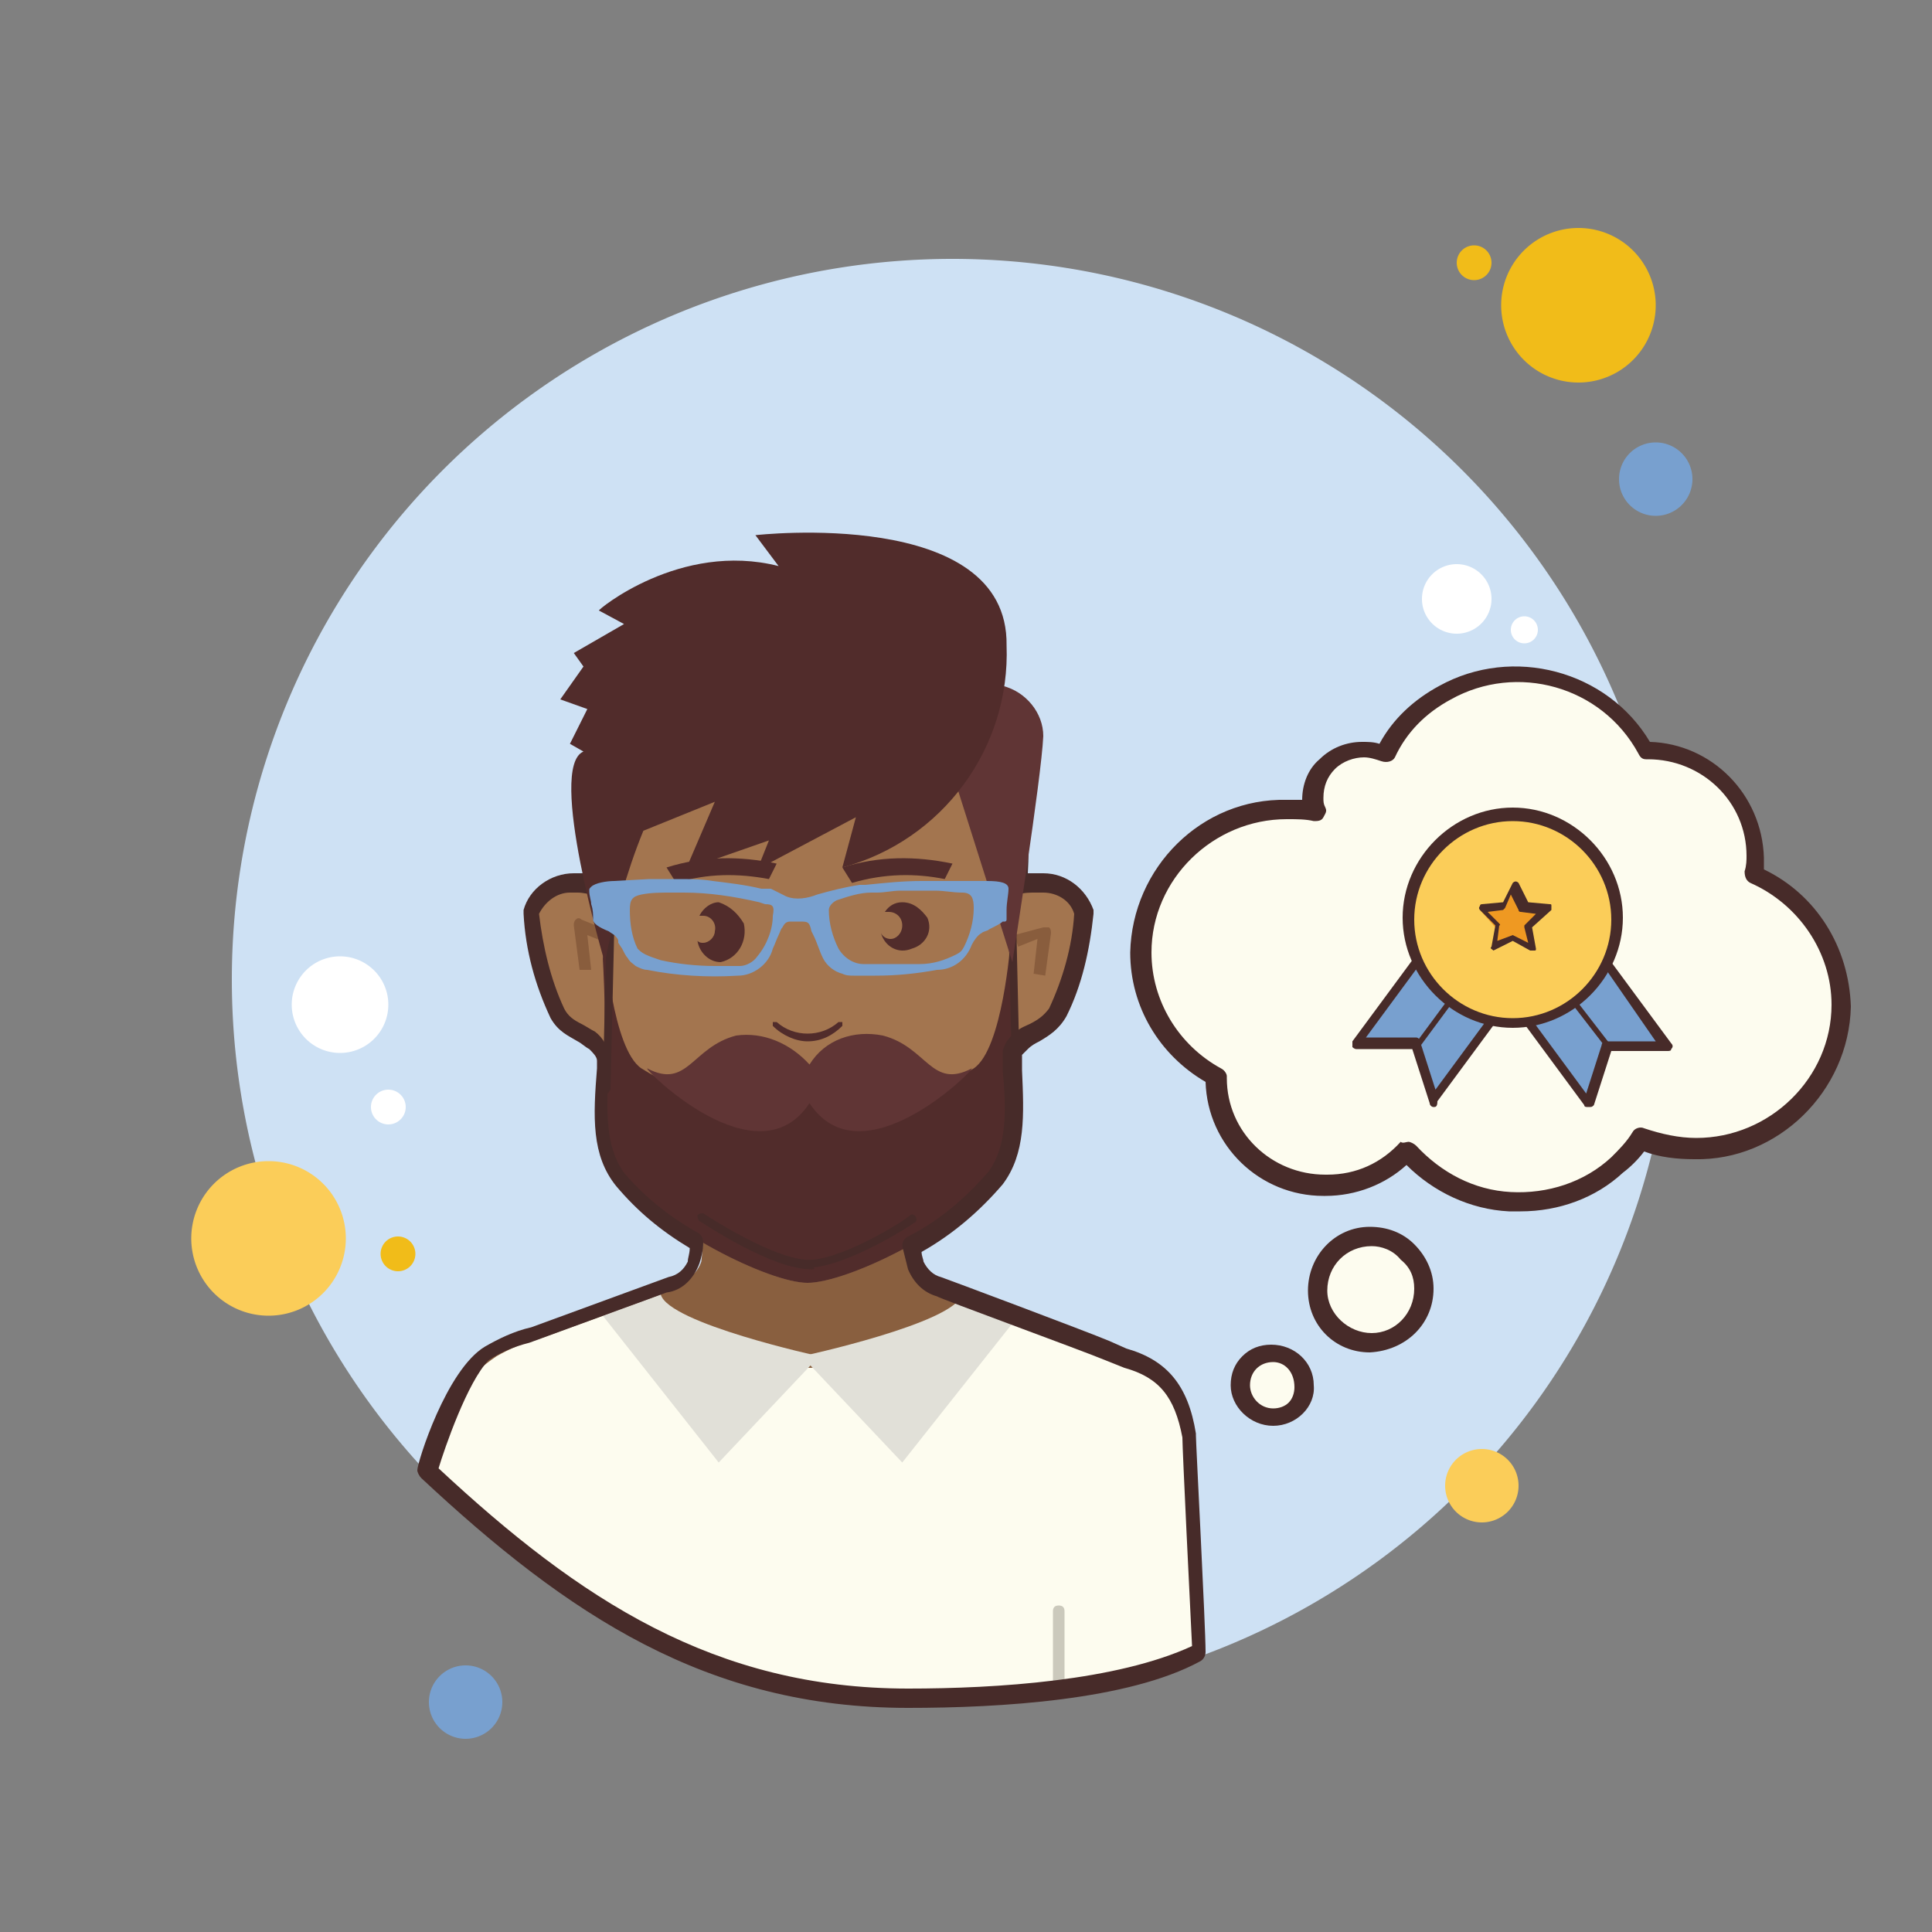 <svg xmlns="http://www.w3.org/2000/svg" xmlns:xlink="http://www.w3.org/1999/xlink" viewBox="0 0 100 100" width="200px" height="200px"><rect x="0" y="0" width="100" height="100" fill="#808080" stroke="none"/><path fill="#cee1f4" d="M49.3 13.4A37.3 37.3 0 1 0 49.3 88A37.3 37.3 0 1 0 49.3 13.4Z"/><path fill="#895f3f" d="M62.2,85.7c-0.2-4.3-0.5-11.6-0.5-11.6c-0.4-2.1-1.3-3.4-3.3-4c-0.1,0-0.2-0.1-0.3-0.1l-0.6-0.2 c-1.3-0.5-8.6-3.3-8.6-3.3c-0.6-0.1-1-0.5-1.2-1.1c-0.2-0.9-0.3-1.9-0.2-2.9c-1.6,0.6-3.3,1-5,1.4c-1.9,0.2-6-2.3-6-2.3 s-0.1,3-0.2,3.7c-0.2,0.6-0.7,1-1.3,1.1l-7,2.5c-0.8,0.2-1.5,0.5-2.2,0.9c-1.5,1-2.6,2.4-3.1,4.1c0,0-0.2,1.1-0.3,2.1 C32.4,87,48.2,90.8,62.2,85.7L62.2,85.7z"/><path fill="#fdfcef" d="M22.1,76.1c10.2,11,26,14.7,40.1,9.6c-0.2-4.3-0.5-11.5-0.5-11.5c-0.4-2.1-1.3-3.4-3.3-4 c-0.1,0-0.2-0.1-0.3-0.1s-0.3-0.2-0.6-0.2c-0.8-0.3-3.9-1.5-6.2-2.3h-0.1c-2.5,1.3-6.1,3.2-9.3,3.2s-6.5-1.7-9.3-3.2l-0.3,0.1 l-4.4,1.6c-0.8,0.2-1.5,0.5-2.2,0.9c-1.5,1-2.6,2.4-3.1,4.1C22.5,74.2,22.3,75.1,22.1,76.1z"/><path fill="#fff" d="M20.1 56.4A.9.9 0 1 0 20.1 58.2.9.9 0 1 0 20.1 56.4zM78.9 31.9A.7.7 0 1 0 78.9 33.3.7.7 0 1 0 78.9 31.9z"/><path fill="#f1bc19" d="M76.3 12.7A.9.9 0 1 0 76.3 14.5.9.9 0 1 0 76.3 12.7zM20.6 64A.9.9 0 1 0 20.6 65.8.9.9 0 1 0 20.6 64zM81.7 11.8A4 4 0 1 0 81.7 19.8 4 4 0 1 0 81.7 11.8z"/><path fill="#78a0cf" d="M85.7 22.9A1.9 1.9 0 1 0 85.7 26.7A1.9 1.9 0 1 0 85.7 22.9Z"/><path fill="#fbcd59" d="M76.7 75A1.9 1.9 0 1 0 76.7 78.8 1.9 1.9 0 1 0 76.7 75zM13.9 60.1A4 4 0 1 0 13.9 68.1 4 4 0 1 0 13.9 60.1z"/><path fill="#78a0cf" d="M24.1 86.2A1.9 1.9 0 1 0 24.1 90A1.9 1.9 0 1 0 24.1 86.2Z"/><path fill="#fff" d="M75.4 29.2A1.8 1.8 0 1 0 75.4 32.8 1.8 1.8 0 1 0 75.4 29.2zM17.6 49.5A2.5 2.5 0 1 0 17.6 54.5 2.5 2.5 0 1 0 17.6 49.5z"/><path fill="#cbc9bc" d="M54.8,87.8c-0.2,0-0.3-0.1-0.3-0.3v-4.1c0-0.2,0.1-0.3,0.3-0.3s0.3,0.1,0.3,0.3v4.1 C55.1,87.7,55,87.8,54.8,87.8z"/><path fill="#a3754f" d="M54,45.8h-0.3c-1,0-1.2,0.3-1.2-0.3c0.1-1.1-0.1-5.3-0.1-5.5c0-4.4-4.6-8-10.4-8.3l0,0h-0.2l0,0 C36,32,31.4,35.6,31.4,40c0,0.2-0.1,4.5-0.1,5.5c0,0.6-0.2,0.2-1.2,0.3h-0.4c-1,0-1.8,0.7-2.1,1.6c0.1,0.1,0.6,3.7,1.4,5.2 c0.4,0.8,1.1,0.9,1.8,1.4c0.3,0.2,0.5,0.6,0.6,1c0.5,1.6,1.4,3,2.7,4.1c0.6,0.6,5.1,4.3,7.8,4.5c3.4-0.1,7.2-3.9,7.8-4.5 c1.2-1.1,2.2-2.5,2.7-4c0.1-0.4,0.3-0.8,0.6-1c0.7-0.5,1.4-0.6,1.8-1.4c0.8-1.4,1.3-5.1,1.4-5.2C55.9,46.5,55,45.8,54,45.8z"/><path fill="#a3754f" d="M41.8,66.4c2,0,7.7-2.7,9.8-5.5c1.4-1.9,0.8-4.6,0.8-8.2c0-8.7,3.3-19.3-10.5-19.3 S31.3,44,31.3,52.7c0,3.6-0.6,6.2,0.8,8.2C34.2,63.6,39.8,66.4,41.8,66.4z"/><defs><path id="OB37z4GUgXssxaISas83la" d="M41.8,66.4c2,0,7.7-2.7,9.8-5.5c1.4-1.9,0.8-4.6,0.8-8.2c0-8.7,3.3-19.3-10.5-19.3S31.3,44,31.3,52.7 c0,3.6-0.6,6.2,0.8,8.2C34.2,63.6,39.8,66.4,41.8,66.4z"/></defs><clipPath id="OB37z4GUgXssxaISas83lb"><use overflow="visible" xlink:href="#OB37z4GUgXssxaISas83la"/></clipPath><g clip-path="url(#OB37z4GUgXssxaISas83lb)"><path fill="#512c2b" d="M52.3,48.8c0,0-0.4,5.5-1.9,6.5c-1.1,0.7-2.2,1.2-3.5,1.5H36.7c-1.2-0.3-2.4-0.8-3.5-1.5 c-1.5-1-1.9-6.5-1.9-6.5c-0.4,3.1-0.5,6.2-0.2,9.2c0.1,1.1,0.5,2.2,1.2,3.1c0,0,5.9,6,6.3,6.3c1.1,0.2,2.1,0.2,3.2,0.1 c1.1,0.1,2.1,0.1,3.2-0.1c0.5-0.3,6.9-6.1,6.9-6.1c0.6-1.1,0.9-2.2,1.1-3.5C53.1,54.8,52.9,51.8,52.3,48.8L52.3,48.8z"/></g><path fill="#512c2b" d="M41.8 53.9c.7 0 1.3-.3 1.8-.8 0 0 0-.1 0-.2 0 0 0 0 0 0l0 0c0 0-.1 0-.2 0 0 0 0 0 0 0-.9.8-2.3.8-3.2 0 0 0-.1 0-.1 0 0 0-.1 0-.1 0 0 0 0 .1 0 .2 0 0 0 0 0 0C40.5 53.6 41.2 53.9 41.8 53.9zM39.8 45.5l.4-.8c-1.9-.4-3.8-.4-5.7.2l.5.8C36.6 45.2 38.2 45.2 39.8 45.5zM48.9 45.5l.4-.8c-1.9-.4-3.8-.4-5.7.2l.5.8C45.8 45.2 47.4 45.2 48.9 45.5zM37.2 46.7c-.4 0-.8.3-1 .7.1 0 .1 0 .2 0 .4 0 .7.4.6.8 0 .3-.3.6-.6.6-.1 0-.2 0-.3-.1.1.6.6 1.1 1.2 1.1.9-.2 1.4-1.1 1.2-2C38.2 47.3 37.8 46.9 37.2 46.7L37.2 46.7zM46.7 46.7c-.4 0-.7.2-.9.5.1 0 .2 0 .2 0 .4 0 .7.3.7.7 0 .4-.3.7-.6.7 0 0 0 0 0 0-.2 0-.4-.1-.5-.3.2.7.9 1.1 1.6.8.7-.2 1.1-.9.8-1.6C47.7 47.1 47.3 46.7 46.7 46.7zM47.2 56.6c0 0 0-.1 0-.2 0 0 0 0 0 0l0 0c0 0-.1 0-.2 0 0 0 0 0 0 0-1.5 1-3.3 1.5-5.1 1.4-1.8.1-3.6-.4-5.1-1.4h-.1c0 0-.1 0-.1 0 0 0 0 .1 0 .2 0 0 0 0 0 0C39.9 58.7 44.1 58.7 47.2 56.6L47.2 56.6zM43.3 61.8c.1 0 .1-.1.1-.2s0-.2-.1-.2h-2.6c-.1 0-.1.1-.1.2s0 .2.1.2H43.3z"/><path fill="#895d3d" d="M54.1 50.5l-.6-.1.2-1.8-1 .4-.2-.6L54 48c.1 0 .2 0 .3 0 .1.1.1.2.1.3L54.1 50.5zM30 50.2l-.3-2.3c0-.1 0-.2.1-.3.1-.1.2-.1.3 0l1.5.6-.2.6-1-.4.2 1.8L30 50.2z"/><path fill="#472b29" d="M31.4 56.6C31.3 56.6 31.3 56.6 31.4 56.6c-.1 0-.2-.1-.2-.2l.2-8.6c0-.1.1-.2.2-.2 0 0 0 0 0 0 .1 0 .2.1.2.2l-.2 8.6C31.5 56.5 31.5 56.6 31.4 56.6zM52.6 56.6c-.1 0-.2-.1-.2-.2l-.2-8.6c0-.1.1-.2.2-.2.1 0 .2.1.2.2l.2 8.6C52.8 56.5 52.7 56.6 52.6 56.6 52.6 56.6 52.6 56.6 52.6 56.6zM42 65.7c-2.1 0-5.6-2.4-5.8-2.5-.1-.1-.1-.2-.1-.3.1-.1.2-.1.3-.1 0 0 3.9 2.6 5.7 2.4 1.9-.2 5-2.2 5-2.3.1-.1.3 0 .3.1.1.1 0 .3-.1.3-.1.1-3.2 2.1-5.2 2.3C42.2 65.7 42.1 65.7 42 65.7z"/><path fill="#fdfcef" d="M67.6,71.7c0,0.9-0.7,1.7-1.6,1.7s-1.7-0.7-1.7-1.6S65,70,65.9,70c0,0,0,0,0,0 C66.8,70,67.5,70.7,67.6,71.7C67.6,71.6,67.6,71.6,67.6,71.7z"/><path fill="#472b29" d="M65.9,73.8c-1.2,0-2.2-1-2.2-2.1c0-0.6,0.2-1.1,0.6-1.5c0.4-0.4,0.9-0.6,1.5-0.6 c1.2,0,2.2,0.9,2.2,2.1c0,0,0,0,0,0C68.1,72.8,67.1,73.8,65.9,73.8C65.9,73.8,65.9,73.8,65.9,73.8z M65.9,70.5 C65.9,70.5,65.9,70.5,65.9,70.5c-0.7,0-1.2,0.5-1.2,1.2c0,0.6,0.5,1.2,1.2,1.2c0,0,0,0,0,0c0.3,0,0.6-0.1,0.8-0.3 c0.2-0.2,0.3-0.5,0.3-0.8c0,0,0,0,0,0v0C67,71,66.5,70.5,65.9,70.5z"/><path fill="#fdfcef" d="M73.7,66.7c0,1.5-1.2,2.8-2.7,2.8s-2.8-1.2-2.8-2.7s1.2-2.8,2.7-2.8c0,0,0,0,0.1,0 C72.4,64,73.6,65.2,73.7,66.7C73.7,66.7,73.7,66.7,73.7,66.7z"/><path fill="#472b29" d="M70.9,70c-1.8,0-3.2-1.4-3.2-3.2c0-1.8,1.4-3.3,3.2-3.3c0.9,0,1.7,0.3,2.3,0.9c0.6,0.6,1,1.4,1,2.3 l-0.5,0l0.5,0C74.2,68.5,72.8,69.9,70.9,70C71,70,70.9,70,70.9,70z M71,64.5C71,64.5,70.9,64.5,71,64.5c-1.3,0-2.3,1-2.3,2.3 c0,1.2,1.1,2.2,2.3,2.2c1.2,0,2.2-1,2.2-2.3c0,0,0,0,0,0v0c0-0.6-0.2-1.1-0.7-1.5C72.1,64.7,71.5,64.5,71,64.5z"/><path fill="#fdfcef" d="M90.9,45.4c0.1-0.3,0.1-0.6,0.1-0.9c0-3.1-2.6-5.5-5.7-5.5c-2.1-3.7-6.7-5-10.4-3 c-1.3,0.7-2.4,1.9-3.1,3.2c-0.4-0.2-0.7-0.3-1.1-0.3c-1.4,0-2.6,1.1-2.6,2.5c0,0,0,0,0,0c0,0.2,0,0.4,0.1,0.6 c-0.5-0.1-1-0.1-1.4-0.1c-4.1-0.1-7.6,3.3-7.6,7.4c0,2.7,1.5,5.2,3.9,6.4c0,0,0,0.1,0,0.1c0,3.1,2.6,5.6,5.7,5.5 c1.6,0,3.1-0.7,4.2-1.8c2.8,3.2,7.7,3.5,10.9,0.7c0.5-0.4,0.9-0.8,1.2-1.3c0.9,0.4,1.9,0.5,2.8,0.5c4.1,0.1,7.6-3.3,7.6-7.4 C95.4,49.2,93.7,46.5,90.9,45.4z"/><path fill="#472b29" d="M78.7,62.7c-0.2,0-0.4,0-0.6,0c-2-0.1-3.9-1-5.3-2.4c-1.1,1-2.6,1.6-4.2,1.6c0,0-0.1,0-0.1,0 c-3.3,0-6-2.6-6.1-5.9c-2.4-1.4-3.9-3.9-3.9-6.7c0.1-4.4,3.7-8,8.1-7.9c0.3,0,0.6,0,0.8,0c0,0,0,0,0,0s0,0,0,0 c0-0.8,0.3-1.6,0.9-2.1c0.6-0.6,1.4-0.9,2.2-0.9c0.3,0,0.6,0,0.9,0.1c0.7-1.3,1.8-2.3,3.1-3c3.8-2.1,8.7-0.8,10.9,2.9 c3.2,0.1,5.8,2.7,5.9,6c0,0.2,0,0.4,0,0.6c2.7,1.3,4.4,4,4.5,7.1c-0.1,4.4-3.8,8-8.1,7.9c-0.9,0-1.8-0.1-2.6-0.4 c-0.3,0.4-0.7,0.8-1.1,1.1C82.6,62,80.7,62.7,78.7,62.7z M72.9,59.1C72.9,59.1,72.9,59.1,72.9,59.1c0.1,0,0.3,0.1,0.4,0.2 c1.3,1.4,3,2.3,4.9,2.4c1.9,0.1,3.8-0.5,5.2-1.8c0.4-0.4,0.8-0.8,1.1-1.3c0.1-0.2,0.4-0.3,0.6-0.2c0.9,0.3,1.8,0.5,2.7,0.5 c3.8,0,7-3.1,7-6.9c0-2.7-1.7-5.2-4.2-6.3c-0.2-0.1-0.3-0.3-0.3-0.6c0.1-0.3,0.1-0.6,0.1-0.8c0-2.8-2.3-5-5.1-5c0,0-0.1,0-0.1,0 c-0.2,0-0.3-0.1-0.4-0.3c-1.9-3.5-6.3-4.7-9.7-2.8c-1.3,0.7-2.3,1.7-2.9,3c-0.1,0.2-0.4,0.3-0.7,0.2c-0.3-0.1-0.6-0.2-0.9-0.2 c-0.5,0-1.1,0.2-1.5,0.6c-0.4,0.4-0.6,0.9-0.6,1.5c0,0,0,0,0,0c0,0.2,0,0.3,0.1,0.5c0.1,0.2,0,0.3-0.1,0.5s-0.3,0.2-0.5,0.2 c-0.4-0.1-0.9-0.1-1.3-0.1c0,0-0.1,0-0.1,0c-3.8,0-7,3.1-7,6.9c0,2.5,1.4,4.8,3.6,6c0.2,0.1,0.3,0.3,0.3,0.4v0.1 c0,2.8,2.3,5,5.1,5c0,0,0,0,0.1,0c1.5,0,2.8-0.6,3.8-1.7C72.6,59.2,72.8,59.1,72.9,59.1z"/><path fill="#e1e0d8" d="M34.2,67l-3,1.1l6,7.6l5.2-5.5C42.4,70.2,34.6,68.5,34.2,67z"/><path fill="#e1e0d8" d="M49.8,67l2.6,1.5l-5.7,7.2l-5.2-5.5C41.5,70.2,49.4,68.5,49.8,67z"/><path fill="#603535" d="M50.3,55.3c-2.1,1.1-2.3-1.1-4.6-1.7c-1.5-0.3-3,0.2-3.8,1.5c-1-1.1-2.4-1.7-3.8-1.5 c-2.3,0.6-2.5,2.8-4.6,1.7c-0.2,0,5.7,5.9,8.4,1.8C44.6,61.2,50.5,55.3,50.3,55.3z"/><path fill="#472b29" d="M47,88.4c-10.4,0-17.6-4.8-25.2-11.9c-0.1-0.1-0.2-0.3-0.2-0.4c0-0.4,1.5-5.2,3.5-6.4 c0.7-0.4,1.5-0.8,2.4-1l7.1-2.6c0.5-0.1,0.8-0.4,1-0.8c0-0.2,0.1-0.4,0.1-0.7c-1.5-0.9-2.7-1.9-3.8-3.2c-1.3-1.6-1.2-3.6-1-6.1 l0-0.4c0-0.2-0.2-0.4-0.4-0.6c-0.2-0.1-0.4-0.3-0.6-0.4c-0.5-0.3-1-0.5-1.4-1.2c-0.8-1.7-1.3-3.5-1.4-5.4c0-0.1,0-0.1,0-0.2 c0.3-1.1,1.4-1.9,2.6-1.9H30c0.2,0,0.3,0,0.5,0c0-1.4,0-2.9,0.2-4.3l0-1.1c0-4.7,4.8-8.6,11-8.8l0.2,0c6.2,0.2,11,4.1,11,8.8v0.6 c0.3,1.5,0.4,3.2,0.3,4.8c0.2,0,0.3,0,0.5,0l0.3,0c1.2,0,2.2,0.8,2.6,1.9c0,0.1,0,0.1,0,0.2c-0.2,1.9-0.6,3.7-1.4,5.3 c-0.4,0.7-0.9,1-1.4,1.3c-0.2,0.1-0.4,0.2-0.6,0.4c-0.1,0.1-0.2,0.2-0.3,0.3l0,0.8c0.1,2.3,0.2,4.3-1,5.9c-1.2,1.4-2.6,2.6-4.2,3.5 c0,0.2,0.1,0.4,0.1,0.5c0.2,0.4,0.5,0.7,0.9,0.8c0.3,0.1,7.5,2.8,8.7,3.3l0.9,0.4c2.1,0.6,3.2,1.9,3.6,4.4c0,0,0,0,0,0.1 c0,0.4,0.5,9.9,0.5,11.2c0,0.2-0.1,0.4-0.3,0.5C58.4,88,51.8,88.4,47,88.4z M22.7,76C30,82.8,37,87.4,47,87.4 c4.6,0,10.8-0.4,14.7-2.2c-0.1-2-0.5-10.2-0.5-10.8c-0.4-2.1-1.2-3.1-3-3.6l-1-0.4c-1.2-0.5-8.6-3.2-8.7-3.3 c-0.7-0.2-1.2-0.7-1.5-1.4c-0.1-0.4-0.2-0.8-0.3-1.2c0-0.2,0.1-0.4,0.3-0.5c1.6-0.8,3-2,4.2-3.4c0.9-1.3,0.9-3,0.7-5.2l0-0.9 c0,0,0-0.1,0-0.1c0.1-0.4,0.3-0.7,0.7-1c0.2-0.2,0.5-0.3,0.7-0.4c0.4-0.2,0.7-0.4,1-0.8c0.7-1.5,1.2-3.2,1.3-4.9 c-0.2-0.7-0.9-1.1-1.6-1.1h-0.4c-0.3,0-0.6,0-0.9,0.1c-0.2,0-0.3,0-0.4-0.1c-0.1-0.1-0.2-0.3-0.2-0.4c0.1-1.7,0-3.5-0.3-5.2l0-0.6 c0-4.2-4.4-7.6-10-7.8l-0.2,0c-5.6,0.2-10,3.6-10,7.8v1.1c-0.2,1.6-0.3,3.2-0.2,4.7c0,0.1-0.1,0.3-0.2,0.4s-0.3,0.1-0.4,0.1 c-0.3,0-0.6-0.1-0.9-0.1h-0.4c-0.7,0-1.3,0.5-1.6,1.1c0.2,1.7,0.6,3.4,1.3,4.9c0.2,0.4,0.5,0.6,0.9,0.8c0.2,0.1,0.5,0.3,0.7,0.4 c0.4,0.3,0.7,0.8,0.7,1.3l0,0.5c-0.1,2.3-0.2,4.1,0.8,5.5c1.1,1.3,2.4,2.3,3.8,3.1c0.2,0.1,0.3,0.3,0.3,0.5c0,0.4-0.1,0.8-0.2,1.1 c-0.3,0.8-0.9,1.4-1.7,1.5l-7.1,2.6c-0.8,0.2-1.5,0.5-2.1,0.9C24.2,71.5,23,75,22.7,76z"/><path fill="#603535" d="M51.9,35.5c1.2,0.3,2.1,1.4,2.1,2.6c-0.1,2.2-1.6,11.7-1.6,11.7l-3.1-9.8L51.9,35.5L51.9,35.5z"/><path fill="#512c2b" d="M40.3,29.3l-1.2-1.6c0,0,13.1-1.5,13,5.7c0.2,5.3-3.3,10.1-8.5,11.5l0.7-2.6l-5.1,2.7l0.6-1.5 l-4.3,1.5l1.5-3.5L33.3,43c-0.9,2.2-1.5,4.5-2,6.8c0,0-3-10.1-1.1-10.9l-0.7-0.4l0.9-1.8L29,36.2l1.2-1.7l-0.5-0.7l2.6-1.5 l-1.3-0.7C30.9,31.6,35.2,28,40.3,29.3z"/><path fill="#78a0cf" d="M51.1 45.6L51.1 45.6H51h-.2-1.1c-.6 0-1.3 0-2 0-1 0-1.9.1-2.9.2h-.3c-.7.1-1.5.3-2.2.5-.5.2-1.1.3-1.6.1l-.2-.1c-.2-.1-.4-.2-.6-.3h-.5c-.8-.2-1.7-.3-2.5-.4-.6-.1-1.2-.1-1.8-.1h-.7-.8l-1.8.1c-.4 0-1 .1-1.2.3-.1.1-.1.1-.1.2 0 .3.1.5.1.7.1.3.1.5.1.8 0 .2.3.4.8.6l.3.2c.1.1.2.2.2.3v.1l.2.3c.1.2.2.4.3.5.1.2.3.3.4.4.2.1.4.2.6.2 1.5.3 3.1.4 4.7.3.8 0 1.6-.6 1.8-1.4.1-.2.2-.5.3-.7s.1-.3.2-.4c.1-.2.2-.3.4-.3h.5c.4 0 .5 0 .6.5l.1.2c.2.4.3.8.5 1.2.2.4.6.7 1 .8.2.1.4.1.6.1.4 0 .7 0 1.1 0 1.1 0 2.1-.1 3.2-.3.8 0 1.5-.5 1.8-1.3.1-.2.3-.5.5-.6.1-.1.3-.1.4-.2.4-.2.6-.3.7-.4h.1c.1 0 .1-.1.1-.1 0-.2 0-.3 0-.5 0-.4.1-.8.1-1.1S51.8 45.6 51.1 45.6zM45.4 46.2c.4 0 .8-.1 1.2-.1h.5.8c.2 0 .3 0 .5 0 .5 0 .9.1 1.4.1s.6.3.6.8c0 .7-.2 1.4-.5 2-.1.2-.2.3-.4.4-.6.3-1.2.5-1.9.5-.8 0-1.7 0-2.5 0h-.4c-.5 0-1-.3-1.3-.8-.3-.6-.5-1.3-.5-2 0-.2.2-.4.4-.5.6-.2 1.2-.4 1.8-.4L45.4 46.2zM40 47.4c0 .7-.3 1.5-.8 2.1-.2.3-.6.5-.9.5C37.9 50 37.4 50 37 50l0 0c-.9 0-1.9-.1-2.8-.3-.3-.1-.6-.2-.8-.3-.2-.1-.3-.2-.4-.3-.3-.6-.4-1.3-.4-2 0-.5.1-.7.6-.8s1-.1 1.5-.1h.7c1.3 0 2.6.2 3.9.5l.3.1C40 46.8 40.1 46.9 40 47.4zM73.3 49.9L70.2 54.1 73.3 54.1 74.2 57.1 77.3 52.9"/><path fill="#472b29" d="M74.2,57.3C74.2,57.3,74.2,57.3,74.2,57.3c-0.1,0-0.2-0.1-0.2-0.2l-0.9-2.8l-2.9,0 c-0.1,0-0.2-0.1-0.2-0.1s0-0.2,0-0.3l3.1-4.2c0.1-0.1,0.2-0.1,0.3-0.1c0.1,0.1,0.1,0.2,0.1,0.3l-2.8,3.8l2.6,0 c0.1,0,0.2,0.1,0.2,0.2l0.8,2.5l2.8-3.8c0.1-0.1,0.2-0.1,0.3-0.1c0.1,0.1,0.1,0.2,0.1,0.3l-3.1,4.2C74.4,57.3,74.3,57.3,74.2,57.3 z"/><path fill="#472b29" d="M73.3,54.3C73.2,54.3,73.2,54.3,73.3,54.3c-0.2-0.1-0.2-0.2-0.1-0.2l1.7-2.3c0-0.1,0.1-0.1,0.2,0 c0.1,0,0.1,0.1,0,0.2l-1.7,2.3C73.4,54.2,73.3,54.3,73.3,54.3z"/><g><path fill="#78a0cf" d="M83.2 49.9L86.3 54.1 83.2 54.1 82.2 57.1 79.2 52.9"/><path fill="#472b29" d="M82.2,57.3c-0.1,0-0.2,0-0.2-0.1l-3.1-4.2c-0.1-0.1-0.1-0.3,0.1-0.3c0.1-0.1,0.3-0.1,0.3,0.1 l2.8,3.8l0.8-2.5c0-0.1,0.1-0.2,0.2-0.2l2.6,0L83,50c-0.1-0.1-0.1-0.3,0.1-0.3c0.1-0.1,0.3-0.1,0.3,0.1l3.1,4.2 c0.1,0.1,0.1,0.2,0,0.3c0,0.1-0.1,0.1-0.2,0.1l-2.9,0l-0.9,2.8C82.4,57.3,82.4,57.3,82.2,57.3C82.3,57.3,82.2,57.3,82.2,57.3z"/></g><path fill="#472b29" d="M83.2,54.3c0,0-0.1,0-0.1-0.1L81.4,52c0-0.1,0-0.2,0-0.2c0.1,0,0.2,0,0.2,0l1.7,2.2 C83.4,54.1,83.3,54.2,83.2,54.3C83.3,54.3,83.2,54.3,83.2,54.3z"/><g><path fill="#fbcd59" d="M78.3 42.1A5.4 5.4 0 1 0 78.3 52.9A5.4 5.4 0 1 0 78.3 42.1Z"/><path fill="#472b29" d="M78.3,53.2c-3.1,0-5.7-2.6-5.7-5.7s2.6-5.7,5.7-5.7c3.1,0,5.7,2.6,5.7,5.7S81.4,53.2,78.3,53.2z M78.3,42.5c-2.8,0-5.1,2.3-5.1,5.1s2.3,5.1,5.1,5.1c2.8,0,5.1-2.3,5.1-5.1S81.1,42.5,78.3,42.5z"/></g><g><path fill="#ef9922" d="M78.3 46L78.8 47 79.9 47.1 79.1 48 79.3 49.1 78.3 48.5 77.3 49.1 77.4 48 76.6 47.1 77.8 47z"/><path fill="#472b29" d="M77.3,49.2C77.2,49.2,77.2,49.2,77.3,49.2c-0.1-0.1-0.2-0.1-0.1-0.2l0.2-1.1l-0.8-0.8 c0,0-0.1-0.1,0-0.2c0-0.1,0.1-0.1,0.1-0.1l1.1-0.1l0.5-1c0.1-0.1,0.2-0.1,0.3,0l0.5,1l1.1,0.1c0.1,0,0.1,0,0.1,0.1 c0,0.1,0,0.1,0,0.2L79.3,48l0.2,1.1c0,0.1,0,0.1-0.1,0.1c0,0-0.1,0-0.2,0l-0.9-0.5L77.3,49.2C77.3,49.2,77.3,49.2,77.3,49.2z M78.3,48.4C78.3,48.4,78.3,48.4,78.3,48.4l0.8,0.4L78.9,48c0,0,0-0.1,0-0.1l0.6-0.6l-0.8-0.1c0,0-0.1,0-0.1-0.1l-0.4-0.8L77.9,47 c0,0-0.1,0.1-0.1,0.1l-0.8,0.1l0.6,0.6c0,0,0.1,0.1,0,0.1l-0.1,0.8L78.3,48.4C78.2,48.4,78.2,48.4,78.3,48.4z"/></g></svg>